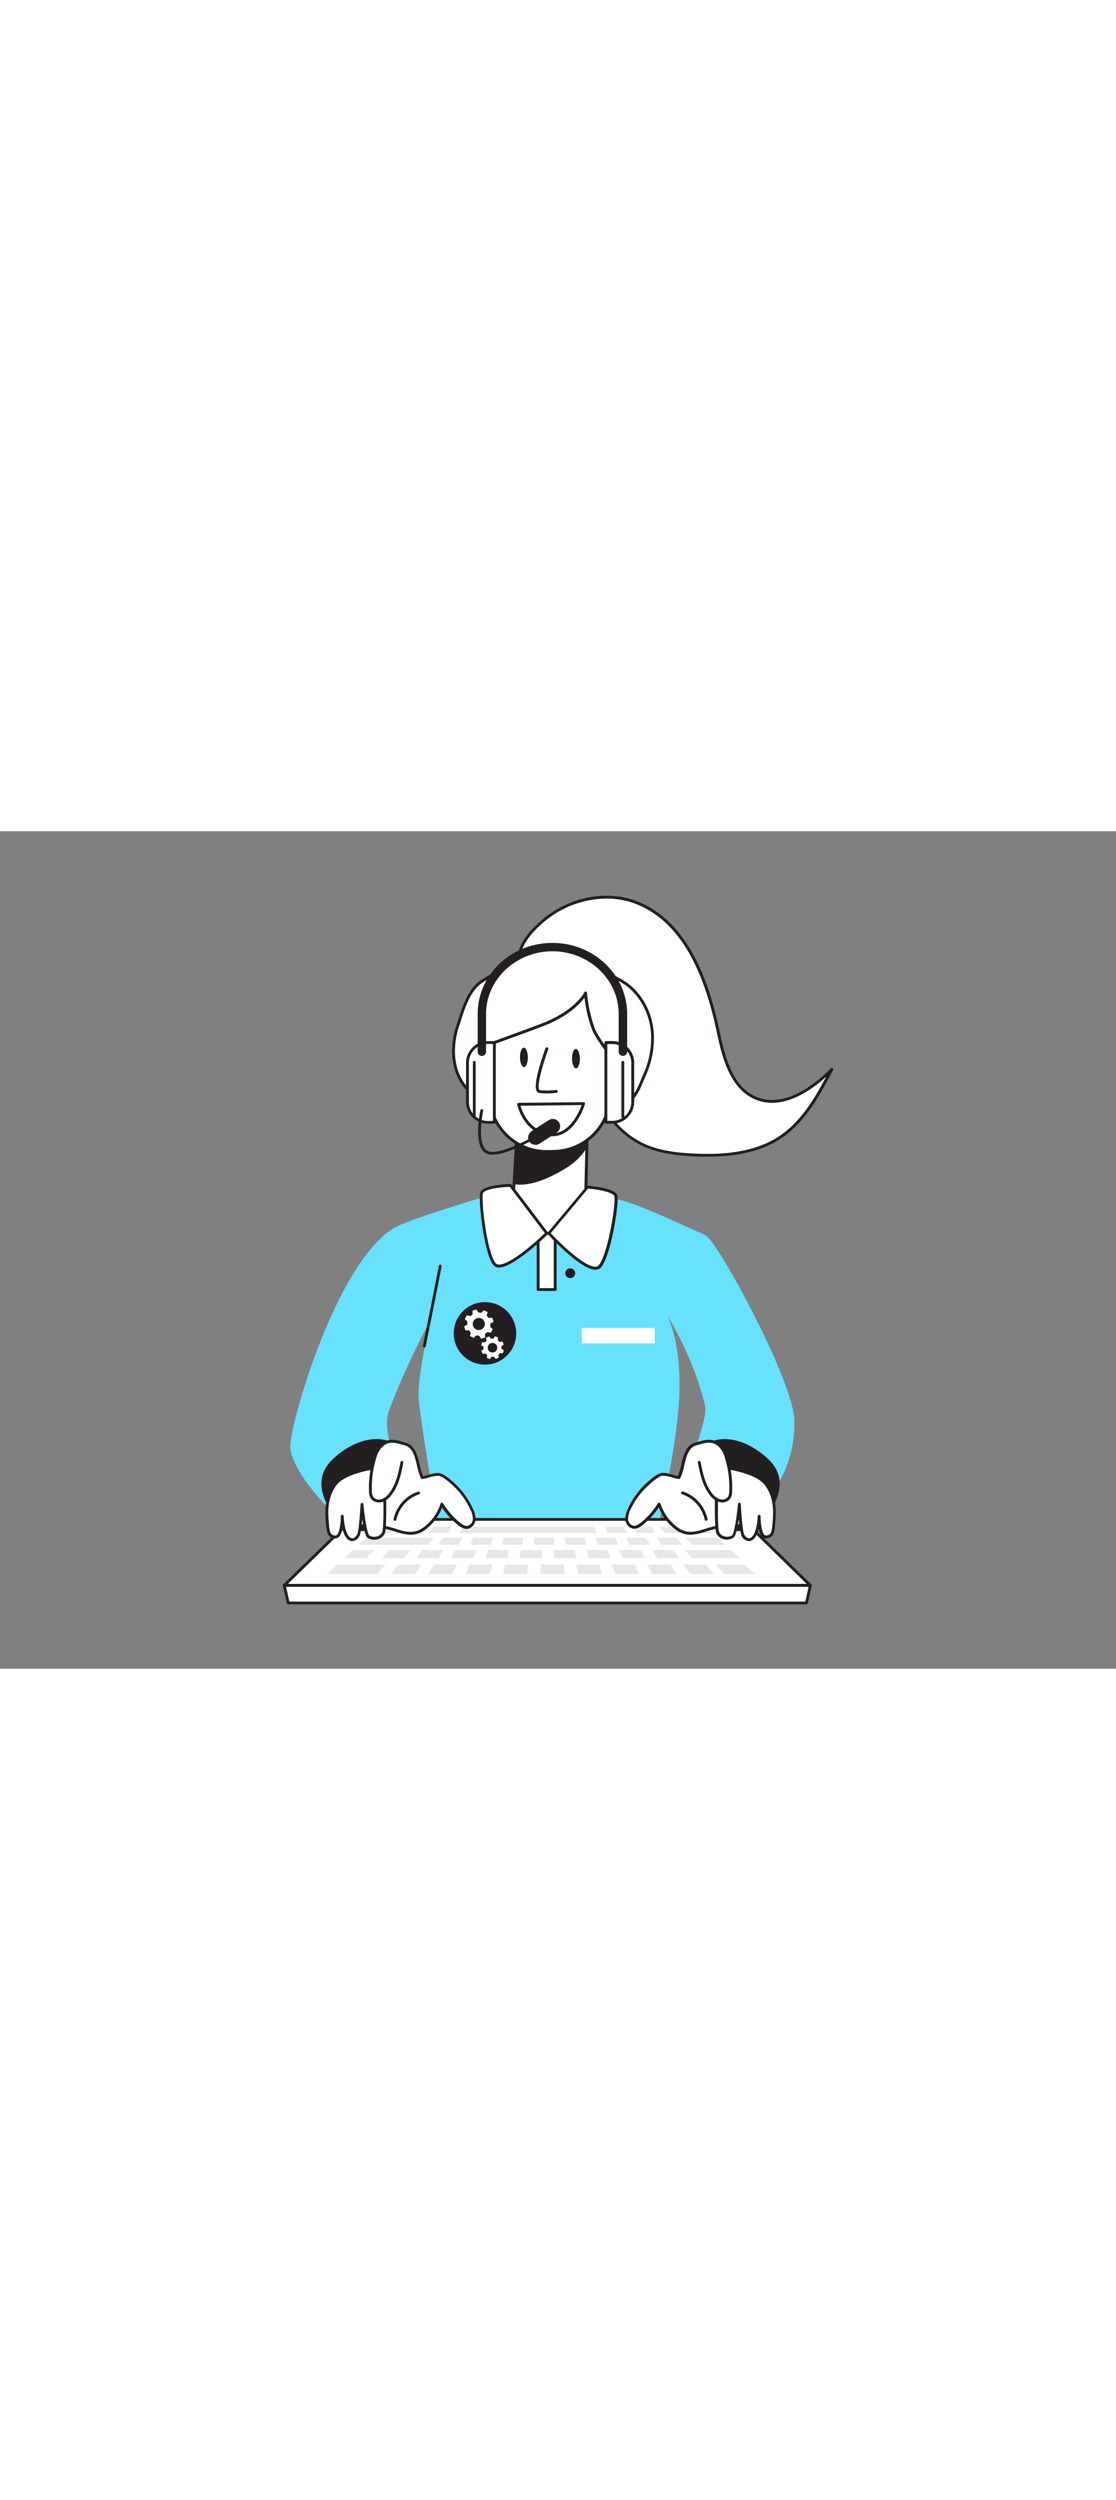 <svg xmlns="http://www.w3.org/2000/svg" viewBox="0 0 400 300" data-imageid="it-support-flatline" imageName="IT Support" class="illustrations_image" style="width: 134px;"><rect x="0" y="0" width="400" height="300" fill="#808080" stroke="none"/><g id="_358_it_support_flatline" data-name="#358_it_support_flatline"><path d="M177.12,129.91s-30,8.81-35.65,12.08c-20.48,11.89-37,68.19-37.4,78s18.5,27.56,18.5,27.56L148,237.72s-12.52-19.94-8.47-30.5a288.09,288.09,0,0,1,14.71-32.08s-4.8,20.56-4.17,28.25,6.73,44.19,6.73,44.19h79.42s7.08-29.69,7.33-48S238.9,173,238.9,173,248.53,188,252.77,206c1,4.35-7.08,25.1-7.08,25.1s22.44-6.2,31.89,4.72a41.71,41.71,0,0,0,7.09-25.39c-.89-14.76-27.68-63.93-31.9-65.79-11.88-5.22-29.37-13.71-34.91-13.19S177.12,129.91,177.12,129.91Z" fill="#68e1fd" class="target-color"/><rect x="192.91" y="144" width="6.12" height="20.16" fill="#fff"/><path d="M199,164.67h-6.12a.52.52,0,0,1-.52-.52V144a.52.52,0,0,1,.52-.52H199a.51.51,0,0,1,.51.52v20.15A.51.51,0,0,1,199,164.67Zm-5.61-1h5.09V144.51h-5.09Z" fill="#231f20"/><polygon points="126.16 246.51 266.2 246.51 290.46 270.12 101.89 270.12 126.16 246.51" fill="#fff"/><path d="M290.46,270.63H101.89a.53.53,0,0,1-.48-.32.51.51,0,0,1,.12-.56l24.27-23.61a.51.51,0,0,1,.36-.14h140a.54.54,0,0,1,.36.14l24.26,23.61a.51.51,0,0,1,.12.56A.53.53,0,0,1,290.46,270.63Zm-187.3-1h186L266,247H126.37Z" fill="#231f20"/><polygon points="213.86 251.4 164.74 251.4 165.89 249.18 213.1 249.18 213.86 251.4" fill="#e6e7e8"/><polygon points="224.7 251.4 217.83 251.4 216.92 249.18 223.52 249.18 224.7 251.4" fill="#e6e7e8"/><polygon points="235 251.4 228.13 251.4 226.82 249.18 233.43 249.18 235 251.4" fill="#e6e7e8"/><polygon points="255.46 251.4 238.44 251.4 236.73 249.18 253.09 249.18 255.46 251.4" fill="#e6e7e8"/><polygon points="255.62 251.4 248.75 251.4 246.64 249.18 253.24 249.18 255.62 251.4" fill="#e6e7e8"/><polygon points="139.98 251.4 133.1 251.4 135.48 249.18 142.08 249.18 139.98 251.4" fill="#e6e7e8"/><polygon points="150.28 251.4 143.41 251.4 145.39 249.18 151.99 249.18 150.28 251.4" fill="#e6e7e8"/><polygon points="160.59 251.4 153.72 251.4 155.29 249.18 161.9 249.18 160.59 251.4" fill="#e6e7e8"/><polygon points="153.65 255.58 128.62 255.58 131.34 253.04 155.34 253.04 153.65 255.58" fill="#e6e7e8"/><polygon points="164.43 255.58 157.06 255.58 158.61 253.04 165.68 253.04 164.43 255.58" fill="#e6e7e8"/><polygon points="175.87 255.58 168.49 255.58 169.57 253.04 176.63 253.04 175.87 255.58" fill="#e6e7e8"/><polygon points="187.3 255.58 179.93 255.58 180.53 253.04 187.59 253.04 187.3 255.58" fill="#e6e7e8"/><polygon points="198.74 255.58 191.36 255.58 191.49 253.04 198.55 253.04 198.74 255.58" fill="#e6e7e8"/><polygon points="210.17 255.58 202.79 255.58 202.44 253.04 209.51 253.04 210.17 255.58" fill="#e6e7e8"/><polygon points="221.6 255.58 214.23 255.58 213.4 253.04 220.47 253.04 221.6 255.58" fill="#e6e7e8"/><polygon points="233.04 255.58 225.66 255.58 224.36 253.04 231.43 253.04 233.04 255.58" fill="#e6e7e8"/><polygon points="244.47 255.58 237.1 255.58 235.32 253.04 242.39 253.04 244.47 255.58" fill="#e6e7e8"/><polygon points="144.88 260.42 136.93 260.42 139.49 257.47 147.09 257.47 144.88 260.42" fill="#e6e7e8"/><polygon points="157.22 260.42 149.26 260.42 151.28 257.47 158.88 257.47 157.22 260.42" fill="#e6e7e8"/><polygon points="169.56 260.42 161.6 260.42 163.06 257.47 170.66 257.47 169.56 260.42" fill="#e6e7e8"/><polygon points="181.9 260.42 173.94 260.42 174.85 257.47 182.45 257.47 181.9 260.42" fill="#e6e7e8"/><polygon points="194.23 260.42 186.28 260.42 186.64 257.47 194.24 257.47 194.23 260.42" fill="#e6e7e8"/><polygon points="206.57 260.42 198.61 260.42 198.42 257.47 206.03 257.47 206.57 260.42" fill="#e6e7e8"/><polygon points="218.91 260.42 210.95 260.42 210.21 257.47 217.81 257.47 218.91 260.42" fill="#e6e7e8"/><polygon points="231.25 260.42 223.29 260.42 222 257.47 229.6 257.47 231.25 260.42" fill="#e6e7e8"/><polygon points="243.58 260.42 235.63 260.42 233.78 257.47 241.39 257.47 243.58 260.42" fill="#e6e7e8"/><polygon points="148.78 266.09 140.14 266.09 142.76 262.63 150.98 262.63 148.78 266.09" fill="#e6e7e8"/><polygon points="162.18 266.09 153.54 266.09 155.51 262.63 163.73 262.63 162.18 266.09" fill="#e6e7e8"/><polygon points="175.57 266.09 166.94 266.09 168.26 262.63 176.48 262.63 175.57 266.09" fill="#e6e7e8"/><polygon points="188.97 266.09 180.33 266.09 181.01 262.63 189.23 262.63 188.97 266.09" fill="#e6e7e8"/><polygon points="202.37 266.09 193.73 266.09 193.76 262.63 201.98 262.63 202.37 266.09" fill="#e6e7e8"/><polygon points="215.77 266.09 207.13 266.09 206.51 262.63 214.73 262.63 215.77 266.09" fill="#e6e7e8"/><polygon points="229.16 266.09 220.52 266.09 219.26 262.63 227.48 262.63 229.16 266.09" fill="#e6e7e8"/><polygon points="242.56 266.09 233.92 266.09 232.01 262.63 240.23 262.63 242.56 266.09" fill="#e6e7e8"/><polygon points="255.96 266.09 247.32 266.09 244.76 262.63 252.98 262.63 255.96 266.09" fill="#e6e7e8"/><polygon points="270.52 266.09 259.57 266.09 256.43 262.63 266.85 262.63 270.52 266.09" fill="#e6e7e8"/><polygon points="265.13 260.42 247.96 260.42 245.57 257.47 261.97 257.47 265.13 260.42" fill="#e6e7e8"/><polygon points="259.94 255.58 247.92 255.58 245.7 253.04 257.22 253.04 259.94 255.58" fill="#e6e7e8"/><polygon points="131.38 260.42 123.42 260.42 126.58 257.47 134.19 257.47 131.38 260.42" fill="#e6e7e8"/><polygon points="135.29 266.09 117.33 266.09 121.05 262.63 138.14 262.63 135.29 266.09" fill="#e6e7e8"/><path d="M229.26,26c16.93,7.45,24.21,27.31,28,45.41,2,9.39,4.64,20.33,13.45,24.14,9.53,4.11,20.1-2.84,27.36-10.26-4.85,9.18-10,18.76-18.73,24.44-8.91,5.84-20.17,6.68-30.81,6.18-6.38-.3-12.88-1.07-18.6-3.9-17.55-8.72-20.82-32.35-33.7-47.12-10.62-12.18-15.93-20.49-1.87-32.63C203.76,24.21,217.68,20.93,229.26,26Z" fill="#fff"/><path d="M253.6,116.57c-1.79,0-3.49,0-5.06-.13-5.92-.28-12.79-1-18.8-4C218.92,107.11,213.35,96,208,85.18c-3.48-7-7.08-14.19-12.09-19.93-6-6.89-10.94-13.13-10.47-19.69.31-4.5,3.07-8.84,8.66-13.67,10.06-8.68,24.28-11.23,35.39-6.34,13.84,6.09,23.11,21.06,28.35,45.77,2.22,10.5,4.9,20.21,13.15,23.77,10.69,4.62,22.29-5.55,26.78-10.14a.53.53,0,0,1,.68-.06.52.52,0,0,1,.15.66c-4.64,8.78-9.89,18.73-18.9,24.64C271.6,115.47,261.67,116.57,253.6,116.57ZM217.38,24.12a35.06,35.06,0,0,0-22.64,8.55c-5.37,4.64-8,8.76-8.31,13-.43,6.16,4.37,12.22,10.22,18.93,5.1,5.84,8.73,13.12,12.24,20.15,5.55,11.12,10.8,21.62,21.31,26.84,5.84,2.9,12.58,3.58,18.39,3.85,8.5.4,20.9.21,30.51-6.09,7.84-5.13,12.81-13.5,17-21.4C290.51,93,280.26,100.24,270.55,96c-9.42-4.07-12-16.37-13.75-24.5-5.16-24.37-14.24-39.1-27.75-45h0A29,29,0,0,0,217.38,24.12Z" fill="#231f20"/><path d="M210.24,43.9a11.6,11.6,0,0,1,4.15,2.59c1.41,1.47,2,3.19,3.86,4.48s3.71,2.1,5.5,3.26c5.95,3.83,9.52,10.78,10.08,17.83a31.85,31.85,0,0,1-2.78,15.18c-1.67,3.83-2.62,7-5.77,9.89a52.25,52.25,0,0,1-18.95,10.93c-6.75,2.25-15.48-.25-21.91-2.81-3.58-1.43-7.14-3.38-9.3-6.56a9.25,9.25,0,0,0-1.36-1.8,8.13,8.13,0,0,0-1.57-1c-9.8-5.33-11.36-16.47-8.15-26.15,1.72-5.17,3.61-12.52,8.29-15.77,1.91-1.33,4.06-2.33,5.83-3.84,1.18-1,2.17-2.23,3.34-3.26,5-4.37,13.71-6.49,20.14-5.13A53.72,53.72,0,0,1,210.24,43.9Z" fill="#fff"/><path d="M200.43,109.45c-4.55,0-10-1.24-16.21-3.72-2.91-1.16-7.06-3.12-9.53-6.75l-.27-.42a4.57,4.57,0,0,0-2.24-2.07l-.23-.12c-10.81-5.88-11.28-18.1-8.4-26.77l.58-1.8c1.61-5,3.61-11.25,7.91-14.23.75-.53,1.55-1,2.33-1.47a26.25,26.25,0,0,0,3.46-2.34c.59-.52,1.16-1.1,1.7-1.67s1.05-1.09,1.63-1.59c5-4.42,13.86-6.67,20.59-5.24l1.72.35a40.35,40.35,0,0,1,7,1.81h0a11.82,11.82,0,0,1,4.33,2.71A16.24,16.24,0,0,1,216.23,48a9.45,9.45,0,0,0,2.32,2.55,29.77,29.77,0,0,0,3,1.81c.81.45,1.66.91,2.46,1.43,5.77,3.72,9.72,10.71,10.31,18.23a32.39,32.39,0,0,1-2.82,15.43c-.27.62-.52,1.23-.77,1.82-1.29,3.09-2.4,5.75-5.12,8.24a53.21,53.21,0,0,1-19.14,11A19.1,19.1,0,0,1,200.43,109.45Zm-3-67.59c-5.61,0-11.76,2-15.58,5.41-.54.48-1.06,1-1.56,1.54s-1.15,1.19-1.78,1.73A26.51,26.51,0,0,1,174.9,53c-.76.46-1.55.93-2.28,1.44-4,2.78-6,8.83-7.5,13.69-.2.63-.4,1.23-.59,1.81-2.76,8.3-2.34,20,7.91,25.54l.23.12a7.05,7.05,0,0,1,1.44.93A7.18,7.18,0,0,1,175.28,98l.26.4c1.76,2.58,4.64,4.61,9.07,6.37,9.06,3.6,16.31,4.55,21.56,2.8a52.08,52.08,0,0,0,18.77-10.82c2.54-2.33,3.62-4.9,4.86-7.88.25-.59.5-1.21.78-1.84a31.44,31.44,0,0,0,2.74-14.93c-.58-7.21-4.35-13.89-9.85-17.44-.77-.5-1.6-.95-2.4-1.39A33.42,33.42,0,0,1,218,51.4a10.72,10.72,0,0,1-2.56-2.8A14.54,14.54,0,0,0,214,46.85a10.84,10.84,0,0,0-4-2.47h0a39.81,39.81,0,0,0-6.78-1.76l-1.74-.35A19.62,19.62,0,0,0,197.42,41.86Z" fill="#231f20"/><path d="M209.9,131.34S201.68,144.12,196,144s-12.08-11.81-12.08-11.81l.36-6.25.84-14.53.8-13.58,23.29-.26.9,11.09.28,3.59Z" fill="#fff"/><path d="M196.05,144.51H196c-6-.13-12.26-11.6-12.52-12.09a.52.52,0,0,1-.07-.27l2-34.36a.51.51,0,0,1,.5-.49l23.3-.26h0a.52.52,0,0,1,.52.48l1.17,14.69-.45,19.14a.5.5,0,0,1-.08.26C210,132.14,202,144.51,196.05,144.51Zm-11.64-12.45c.71,1.25,6.53,11.31,11.57,11.42h.08c5.07,0,12.49-11,13.33-12.3l.45-19-1.13-14.15-22.33.25Zm25.49-.73h0Z" fill="#231f20"/><path d="M210.36,112.24a22,22,0,0,1-7.57,7.78c-5,3.24-12.44,6.9-18.54,5.91l.84-14.53a50,50,0,0,0,13.44-.05c3.92-.44,8-.92,11.55-2.7Z" fill="#231f20"/><path d="M186.4,126.59a13.78,13.78,0,0,1-2.23-.17.49.49,0,0,1-.41-.52l.84-14.53a.47.47,0,0,1,.18-.36.5.5,0,0,1,.39-.11,48.8,48.8,0,0,0,13.3,0c3.65-.41,7.78-.87,11.39-2.66a.49.49,0,0,1,.47,0,.52.52,0,0,1,.25.39l.27,3.6a.52.52,0,0,1,0,.27,22.27,22.27,0,0,1-7.74,8C199.35,122.85,192.61,126.59,186.4,126.59Zm-1.62-1.09c6.32.79,13.79-3.33,17.74-5.89a21.45,21.45,0,0,0,7.33-7.47l-.21-2.73c-3.6,1.61-7.55,2-11.06,2.44a50.92,50.92,0,0,1-13,.12Z" fill="#231f20"/><path d="M198.5,114.67l-2.38,0a20.48,20.48,0,0,1-20.7-20.25c-.08-6.47,1.77-18.78,1.77-18.78s9.45-3.4,16.87-6.2C206.51,64.76,209.86,58,209.86,58a50.48,50.48,0,0,0,2.92,13.09c1.34,3.06,5.56,8.53,5.56,8.53s.36,10.1.41,14.32A20.47,20.47,0,0,1,198.5,114.67Z" fill="#fff"/><path d="M195.89,115.21a21,21,0,0,1-21-20.76c-.07-6.43,1.76-18.74,1.78-18.86a.5.5,0,0,1,.33-.41c.1,0,9.54-3.43,16.86-6.2C206,64.42,209.37,57.87,209.4,57.8a.51.51,0,0,1,1,.2,50.85,50.85,0,0,0,2.89,12.91c1.29,3,5.45,8.38,5.49,8.43a.52.52,0,0,1,.11.3c0,.1.36,10.15.41,14.32a21,21,0,0,1-20.76,21.22l-2.39,0Zm2.61-1.06v0A20,20,0,0,0,218.24,94c-.05-3.86-.36-12.81-.41-14.13-.67-.88-4.27-5.66-5.52-8.52a50.09,50.09,0,0,1-2.82-11.75c-1.63,2.23-5.91,6.85-15.25,10.38-6.61,2.5-14.94,5.5-16.59,6.1-.28,1.93-1.78,12.6-1.72,18.39a20,20,0,0,0,20,19.74h.22Z" fill="#231f20"/><path d="M196,93.91a24,24,0,0,1-2.62-.14,1.3,1.3,0,0,1-1-.64c-1.56-2.54,2.65-14.08,3.13-15.38a.52.52,0,1,1,1,.36c-1.76,4.75-4.2,12.89-3.22,14.48.08.13.14.15.2.15a27.13,27.13,0,0,0,5.81-.06.51.51,0,0,1,.59.44.52.52,0,0,1-.45.58A27.67,27.67,0,0,1,196,93.91Z" fill="#231f20"/><ellipse cx="206.44" cy="81.44" rx="1.41" ry="3.48" transform="translate(-0.89 2.28) rotate(-0.63)" fill="#231f20"/><ellipse cx="187.78" cy="81" rx="1.41" ry="3.48" transform="translate(-0.88 2.08) rotate(-0.63)" fill="#231f20"/><path d="M210.54,127.51s9.67.7,10.2,3.21-2.27,20.9-5.73,25.12S196.73,144,196.73,144Z" fill="#fff"/><path d="M213.39,157.07c-5.25,0-16.56-12.19-17-12.71a.51.51,0,0,1,0-.68l13.82-16.5a.47.47,0,0,1,.43-.18c1.68.12,10.08.86,10.67,3.61s-2.28,21.22-5.84,25.56a2.46,2.46,0,0,1-1.92.89Zm-16-13.08c3.46,3.69,12.18,12.15,16.05,12a1.44,1.44,0,0,0,1.15-.51c3.32-4,6.17-22.17,5.63-24.7-.31-1.43-5.63-2.47-9.47-2.77Z" fill="#231f20"/><path d="M183,126.86s-9.69.24-10.35,2.72,1.28,21,4.54,25.37S196,144,196,144Z" fill="#fff"/><path d="M178.87,156.25h-.26a2.43,2.43,0,0,1-1.88-1c-3.35-4.5-5.32-23.17-4.62-25.8s9.14-3.06,10.83-3.11a.56.56,0,0,1,.42.21l13,17.13a.52.52,0,0,1,0,.68C195.83,144.86,184.2,156.25,178.87,156.25Zm3.83-28.87c-3.85.13-9.22.91-9.6,2.33-.65,2.5,1.34,20.74,4.46,24.93a1.46,1.46,0,0,0,1.13.57c3.83.3,13-7.75,16.59-11.27Z" fill="#231f20"/><path d="M185.89,97.82l23.29-.26s-3.55,12.29-12.45,11.09S185.89,97.82,185.89,97.82Z" fill="#fff"/><path d="M197.93,109.25a9.26,9.26,0,0,1-1.27-.09c-9.17-1.24-11.26-11.14-11.28-11.24a.52.52,0,0,1,.11-.43.51.51,0,0,1,.39-.19l23.3-.26h0a.51.51,0,0,1,.41.21.52.52,0,0,1,.09.45C209.64,97.83,206.24,109.25,197.93,109.25ZM186.55,98.33c.61,2.08,3.1,8.84,10.24,9.81s10.79-7.57,11.67-10.06Z" fill="#231f20"/><path d="M217.16,75.67h2.35A7.29,7.29,0,0,1,226.8,83v14a7.29,7.29,0,0,1-7.29,7.29h-2.35a0,0,0,0,1,0,0V75.67A0,0,0,0,1,217.16,75.67Z" fill="#fff"/><path d="M219.51,104.73h-2.35a.52.52,0,0,1-.52-.52V75.67a.52.52,0,0,1,.52-.52h2.35a7.81,7.81,0,0,1,7.8,7.8v14A7.81,7.81,0,0,1,219.51,104.73Zm-1.83-1h1.83a6.78,6.78,0,0,0,6.77-6.78V83a6.78,6.78,0,0,0-6.77-6.77h-1.83Z" fill="#231f20"/><path d="M167.55,75.67h2.35A7.29,7.29,0,0,1,177.19,83v14a7.29,7.29,0,0,1-7.29,7.29h-2.35a0,0,0,0,1,0,0V75.67A0,0,0,0,1,167.55,75.67Z" transform="translate(344.74 179.88) rotate(-180)" fill="#fff"/><path d="M177.19,104.73h-2.35a7.81,7.81,0,0,1-7.8-7.81V83a7.81,7.81,0,0,1,7.8-7.8h2.35a.51.51,0,0,1,.51.52v28.54A.51.51,0,0,1,177.19,104.73Zm-2.35-28.55A6.78,6.78,0,0,0,168.07,83v14a6.78,6.78,0,0,0,6.77,6.78h1.83V76.18Z" fill="#231f20"/><path d="M223.25,80.47a1.5,1.5,0,0,1-1.5-1.5V65.47C221.75,53.06,211.08,43,198,43s-23.79,10.1-23.79,22.51V79a1.5,1.5,0,0,1-3,0V65.47C171.17,51.4,183.19,40,198,40s26.79,11.44,26.79,25.51V79A1.5,1.5,0,0,1,223.25,80.47Z" fill="#231f20"/><path d="M170,102.84a.51.51,0,0,1-.51-.51V82.94a.52.52,0,1,1,1,0v19.39A.51.51,0,0,1,170,102.84Z" fill="#231f20"/><path d="M223.25,102.84a.51.51,0,0,1-.51-.51V82.94a.52.52,0,1,1,1,0v19.39A.51.51,0,0,1,223.25,102.84Z" fill="#231f20"/><path d="M146.18,224.16a18.12,18.12,0,0,0-6.09-4.89c-5.94-2.64-13,0-18.14,4-2.42,1.87-4.71,4.13-5.7,7-1.66,4.87.72,10.19,3.76,14.34a14.65,14.65,0,0,0,4.67,4.47,11.21,11.21,0,0,0,7.84.68,25.87,25.87,0,0,0,7.27-3.38c3.52-2.2,10.33-5.76,12-9.79S148.55,226.88,146.18,224.16Z" fill="#231f20"/><path d="M129.34,250.68a10.49,10.49,0,0,1-4.89-1.13,15.12,15.12,0,0,1-4.84-4.62c-2.76-3.77-5.67-9.39-3.83-14.79.87-2.54,2.74-4.84,5.87-7.25,6.38-4.91,13.35-6.43,18.64-4.07a18.32,18.32,0,0,1,6.27,5h0c3.21,3.7,7.3,9.07,5.69,13-1.49,3.6-6.69,6.71-10.49,9l-1.71,1a26.48,26.48,0,0,1-7.41,3.44A13.61,13.61,0,0,1,129.34,250.68Zm5.61-32c-4,0-8.47,1.71-12.69,5-3,2.28-4.73,4.44-5.53,6.78-1.71,5,1.06,10.31,3.68,13.88a14.07,14.07,0,0,0,4.51,4.33,10.57,10.57,0,0,0,7.48.63,25.34,25.34,0,0,0,7.12-3.31l1.73-1.05c3.68-2.2,8.72-5.21,10.08-8.51,1.57-3.79-3.77-9.93-5.53-12a17.32,17.32,0,0,0-5.91-4.75A12,12,0,0,0,135,218.72Z" fill="#231f20"/><path d="M157.78,242.69a17.53,17.53,0,0,1-5.71,7.13c-5,3.62-9.23.35-14.53-.53,0,0-7.08-1.18-11.41,0-2.49.68-4.33-3-5.24-4.71a11.22,11.22,0,0,1-.83-9.16c2-5.8,8.18-5.81,13.35-6.6,3.84-.59,8.76,1,8.76,1s-5.22-8.27-3.84-9.64,6.89-1.58,8.86.39c2.71,2.71,2.49,7.58,4.17,11,1.35-.14,4.74-1.45,6.08-1.15,1.68.38,3.48,2,4.74,3.14a27.7,27.7,0,0,1,6.91,9.31,7.52,7.52,0,0,1,.91,3.63,3.05,3.05,0,0,1-2.14,2.82c-1.24.27-2.44-.51-3.42-1.31a27.92,27.92,0,0,1-6-6.92C158.22,241.61,158,242.15,157.78,242.69Z" fill="#fff"/><path d="M147.17,252a19.48,19.48,0,0,1-5.6-1.15,33,33,0,0,0-4.11-1.06c-.29-.05-7.05-1.14-11.2,0-2.75.74-4.64-2.78-5.66-4.67l-.16-.3a11.76,11.76,0,0,1-.87-9.57c1.8-5.36,7.09-6.05,11.76-6.67.67-.08,1.35-.17,2-.27A21.24,21.24,0,0,1,141,229c-1.77-2.94-4.39-7.84-3.07-9.16.92-.92,3-1.23,4.58-1.21,1,0,3.6.2,5,1.6,1.75,1.75,2.34,4.28,2.91,6.73a22.66,22.66,0,0,0,1.2,4.05c.45-.08,1.05-.25,1.68-.42,1.59-.43,3.24-.88,4.22-.66,1.68.38,3.41,1.89,4.67,3l.29.25a28.25,28.25,0,0,1,7,9.48,7.81,7.81,0,0,1,.95,3.89,3.57,3.57,0,0,1-2.54,3.28c-1.51.34-2.93-.65-3.86-1.41a28.42,28.42,0,0,1-5.58-6.16c-.09.23-.18.46-.28.68h0a17.91,17.91,0,0,1-5.87,7.35A8.58,8.58,0,0,1,147.17,252ZM131,248.25a45.9,45.9,0,0,1,6.61.53,32.62,32.62,0,0,1,4.25,1.1c3.48,1.07,6.49,2,9.89-.48a16.92,16.92,0,0,0,5.54-6.92h0c.22-.52.43-1,.6-1.59a.49.49,0,0,1,.42-.35.52.52,0,0,1,.51.24,27.44,27.44,0,0,0,5.92,6.79c.84.68,1.93,1.44,3,1.21a2.54,2.54,0,0,0,1.73-2.36,7.09,7.09,0,0,0-.85-3.38,27.31,27.31,0,0,0-6.79-9.13l-.29-.26c-1.18-1-2.79-2.44-4.22-2.76a11.22,11.22,0,0,0-3.72.65,17.71,17.71,0,0,1-2.19.51.52.52,0,0,1-.52-.29,21.16,21.16,0,0,1-1.44-4.61c-.57-2.42-1.1-4.7-2.63-6.23a6.49,6.49,0,0,0-4.3-1.31c-1.71,0-3.28.35-3.83.91s1.25,4.79,3.91,9a.53.53,0,0,1,0,.59.51.51,0,0,1-.57.17s-4.85-1.53-8.52-1l-2,.28c-4.58.6-9.31,1.22-10.91,6a10.7,10.7,0,0,0,.8,8.75l.16.3c.88,1.64,2.53,4.7,4.48,4.16A19.8,19.8,0,0,1,131,248.25Z" fill="#231f20"/><path d="M137.61,227.93s.83,21.09-.17,23.34-4.07,2.35-5.4,1.37S129.71,241,129.71,241s-.55,9.74-1.28,11.12c-1.48,2.8-5.28,2.75-5.78-6.8,0,0,0,7.43-2.41,7.43s-2.7-2-2.94-5.31-.69-8.94,3-13.67S136.45,227.34,137.61,227.93Z" fill="#fff"/><path d="M126.28,254.28a2.12,2.12,0,0,1-.49-.06c-.89-.19-2.25-1.06-3.05-4.34-.39,1.8-1.12,3.42-2.5,3.42-3,0-3.22-2.56-3.46-5.79-.26-3.47-.68-9.16,3.07-14,3.55-4.59,16.37-6.83,18-6a.52.52,0,0,1,.28.44c.08,2.17.8,21.27-.22,23.57a3.79,3.79,0,0,1-2.56,2.11,4.49,4.49,0,0,1-3.62-.54c-.81-.6-1.45-3.67-1.89-6.64-.24,2.58-.56,5.25-1,6A3.11,3.11,0,0,1,126.28,254.28Zm-3.63-9.44a.52.52,0,0,1,.52.48c.28,5.42,1.66,7.63,2.85,7.9.7.15,1.45-.35,2-1.31s1-7.19,1.23-10.91a.52.52,0,0,1,1,0c.47,5,1.41,10.72,2.12,11.24a3.41,3.41,0,0,0,2.74.37,2.75,2.75,0,0,0,1.88-1.53c.68-1.55.46-14.28.14-22.71-2.09-.17-13.17,1.52-16.44,5.76-3.51,4.55-3.11,10-2.86,13.26.27,3.64.53,4.9,2.43,4.9,1.29,0,1.9-4.13,1.9-6.92a.5.5,0,0,1,.5-.51Z" fill="#231f20"/><path d="M141.57,247l-.12,0a.5.5,0,0,1-.38-.62,13.41,13.41,0,0,1,8.84-9.86.52.52,0,0,1,.27,1,12.34,12.34,0,0,0-8.11,9.1A.52.52,0,0,1,141.57,247Z" fill="#231f20"/><path d="M144.24,219.25c-3.75-1.25-6.09-1-8.24,1.63a10.24,10.24,0,0,0-1.67,3.51,36.54,36.54,0,0,0-1.57,12,4.43,4.43,0,0,0,.48,2.22,3.14,3.14,0,0,0,3.49,1.18,6.3,6.3,0,0,0,3.12-2.32c2.53-3.21,3.4-7.38,4.19-11.39" fill="#fff"/><path d="M135.81,240.41a3.44,3.44,0,0,1-3-1.56,5.16,5.16,0,0,1-.55-2.46,36.75,36.75,0,0,1,1.6-12.15,10.67,10.67,0,0,1,1.76-3.68c2.52-3.09,5.34-3,8.8-1.8a.52.52,0,0,1,.32.66.51.51,0,0,1-.65.32c-3.76-1.25-5.77-.87-7.67,1.47a9.82,9.82,0,0,0-1.58,3.33,36.08,36.08,0,0,0-1.55,11.81,4.29,4.29,0,0,0,.41,2,2.64,2.64,0,0,0,2.91.94,5.67,5.67,0,0,0,2.86-2.14c2.51-3.18,3.34-7.43,4.08-11.17a.53.53,0,0,1,.61-.41.51.51,0,0,1,.4.61c-.76,3.86-1.62,8.23-4.28,11.61a6.66,6.66,0,0,1-3.39,2.5A4.17,4.17,0,0,1,135.81,240.41Z" fill="#231f20"/><path d="M248.48,224.16a18.22,18.22,0,0,1,6.09-4.89c5.95-2.64,13,0,18.14,4,2.43,1.87,4.71,4.13,5.7,7,1.66,4.87-.72,10.19-3.76,14.34a14.54,14.54,0,0,1-4.67,4.47,11.2,11.2,0,0,1-7.84.68,25.69,25.69,0,0,1-7.26-3.38c-3.53-2.2-10.34-5.76-12-9.79S246.12,226.88,248.48,224.16Z" fill="#231f20"/><path d="M265.33,250.68a13.75,13.75,0,0,1-3.31-.41,26.61,26.61,0,0,1-7.41-3.44l-1.7-1c-3.8-2.28-9-5.39-10.49-9-1.62-3.91,2.47-9.28,5.69-13h0a18.3,18.3,0,0,1,6.26-5c5.3-2.36,12.27-.84,18.65,4.07,3.13,2.41,5,4.71,5.86,7.25,1.85,5.4-1.06,11-3.83,14.79a15,15,0,0,1-4.84,4.62A10.48,10.48,0,0,1,265.33,250.68Zm-5.61-32a12,12,0,0,0-5,1,17.32,17.32,0,0,0-5.91,4.75h0c-1.75,2-7.09,8.16-5.52,12,1.36,3.3,6.4,6.31,10.08,8.51l1.72,1.05a25.34,25.34,0,0,0,7.12,3.31,10.6,10.6,0,0,0,7.49-.63,14,14,0,0,0,4.5-4.33c2.63-3.57,5.4-8.89,3.69-13.88-.8-2.34-2.56-4.5-5.53-6.78C268.18,220.43,263.71,218.72,259.72,218.72Zm-11.24,5.44h0Z" fill="#231f20"/><path d="M236.88,242.69a17.53,17.53,0,0,0,5.71,7.13c5,3.62,9.23.35,14.53-.53,0,0,7.09-1.18,11.42,0,2.48.68,4.32-3,5.23-4.71a11.15,11.15,0,0,0,.83-9.16c-2-5.8-8.17-5.81-13.35-6.6-3.84-.59-8.76,1-8.76,1s5.22-8.27,3.84-9.64-6.89-1.58-8.86.39c-2.71,2.71-2.48,7.58-4.17,11-1.35-.14-4.74-1.45-6.08-1.15-1.68.38-3.47,2-4.74,3.14a27.7,27.7,0,0,0-6.91,9.31,7.4,7.4,0,0,0-.9,3.63,3,3,0,0,0,2.13,2.82c1.24.27,2.45-.51,3.43-1.31a28.34,28.34,0,0,0,6-6.92A16.16,16.16,0,0,0,236.88,242.69Z" fill="#fff"/><path d="M247.49,252a8.55,8.55,0,0,1-5.2-1.77,17.94,17.94,0,0,1-5.88-7.35h0c-.1-.22-.19-.44-.28-.68a28.63,28.63,0,0,1-5.57,6.16c-.94.76-2.36,1.74-3.87,1.41a3.57,3.57,0,0,1-2.54-3.28,8,8,0,0,1,.95-3.89,28.39,28.39,0,0,1,7-9.48l.29-.25c1.27-1.11,3-2.62,4.68-3,1-.22,2.62.23,4.22.66.62.17,1.22.34,1.67.42a22.66,22.66,0,0,0,1.2-4.05c.58-2.45,1.17-5,2.91-6.73,2.1-2.1,7.92-2.06,9.59-.39,1.32,1.32-1.31,6.22-3.08,9.16a21.26,21.26,0,0,1,7.71-.64q1,.15,2,.27c4.66.62,10,1.31,11.75,6.67a11.68,11.68,0,0,1-.87,9.57l-.15.3c-1,1.89-2.91,5.41-5.67,4.67-4.17-1.14-11.13,0-11.2,0a33.41,33.41,0,0,0-4.11,1.06A19.41,19.41,0,0,1,247.49,252Zm-11.22-11.48h.06a.51.51,0,0,1,.43.35,13.71,13.71,0,0,0,.6,1.59h0a16.84,16.84,0,0,0,5.54,6.92c3.39,2.47,6.4,1.54,9.89.48a32.06,32.06,0,0,1,4.24-1.1c.3-.05,7.25-1.19,11.64,0,2,.54,3.6-2.52,4.49-4.16l.16-.3a10.74,10.74,0,0,0,.79-8.75c-1.59-4.75-6.33-5.37-10.91-6l-2-.28c-3.67-.57-8.47.95-8.52,1a.52.52,0,0,1-.57-.17.51.51,0,0,1,0-.59c2.66-4.22,4.49-8.43,3.91-9-1.18-1.18-6.35-1.39-8.13.4-1.54,1.53-2.07,3.81-2.63,6.22a21.09,21.09,0,0,1-1.45,4.62.5.5,0,0,1-.51.29,17.39,17.39,0,0,1-2.2-.51,11.48,11.48,0,0,0-3.71-.65c-1.43.32-3.05,1.73-4.23,2.76l-.29.26A27.15,27.15,0,0,0,226,243a7,7,0,0,0-.86,3.38,2.57,2.57,0,0,0,1.73,2.36c1.07.23,2.16-.53,3-1.21a27.48,27.48,0,0,0,5.93-6.79A.5.5,0,0,1,236.27,240.53Z" fill="#231f20"/><path d="M257.05,227.93s-.82,21.09.17,23.34,4.08,2.35,5.4,1.37S265,241,265,241s.55,9.74,1.28,11.12c1.49,2.8,5.28,2.75,5.78-6.8,0,0,0,7.43,2.41,7.43s2.7-2,2.95-5.31.69-8.94-3-13.67S258.21,227.34,257.05,227.93Z" fill="#fff"/><path d="M268.39,254.28a3.1,3.1,0,0,1-2.61-1.89,26,26,0,0,1-.95-6c-.44,3-1.08,6-1.9,6.64a4.45,4.45,0,0,1-3.62.54,3.81,3.81,0,0,1-2.56-2.11c-1-2.3-.3-21.4-.22-23.57a.53.53,0,0,1,.29-.44c1.62-.83,14.44,1.41,18,6,3.76,4.86,3.33,10.56,3.08,14s-.44,5.85-3.47,5.85c-1.38,0-2.11-1.62-2.49-3.42-.81,3.28-2.17,4.15-3.06,4.34A2,2,0,0,1,268.39,254.28ZM265,240.51h0a.51.51,0,0,1,.5.49c.21,3.72.73,10,1.23,10.91s1.27,1.46,2,1.31c1.19-.27,2.56-2.48,2.85-7.9a.51.51,0,0,1,.51-.48h0a.51.51,0,0,1,.51.51c0,2.79.6,6.92,1.89,6.92,1.9,0,2.17-1.26,2.43-4.84.25-3.32.66-8.77-2.86-13.32-3.27-4.24-14.32-5.94-16.44-5.76-.32,8.43-.54,21.16.15,22.71a2.74,2.74,0,0,0,1.88,1.53,3.46,3.46,0,0,0,2.74-.37c.7-.52,1.65-6.24,2.12-11.24A.51.51,0,0,1,265,240.51Z" fill="#231f20"/><path d="M253.09,247a.52.52,0,0,1-.5-.4,12.34,12.34,0,0,0-8.11-9.1.52.52,0,0,1,.28-1,13.4,13.4,0,0,1,8.83,9.86.5.5,0,0,1-.38.62Z" fill="#231f20"/><path d="M250.43,219.25c3.75-1.25,6.09-1,8.23,1.63a10.06,10.06,0,0,1,1.67,3.51,36.55,36.55,0,0,1,1.58,12,4.65,4.65,0,0,1-.48,2.22,3.15,3.15,0,0,1-3.5,1.18,6.34,6.34,0,0,1-3.12-2.32c-2.53-3.21-3.39-7.38-4.18-11.39" fill="#fff"/><path d="M258.86,240.41a4.05,4.05,0,0,1-1.06-.14,6.58,6.58,0,0,1-3.39-2.5c-2.67-3.38-3.53-7.75-4.29-11.61a.53.53,0,0,1,.41-.61.51.51,0,0,1,.6.41c.74,3.74,1.58,8,4.09,11.17a5.65,5.65,0,0,0,2.85,2.14,2.66,2.66,0,0,0,2.92-.94,4.16,4.16,0,0,0,.4-2,35.78,35.78,0,0,0-1.55-11.81,9.82,9.82,0,0,0-1.58-3.33c-1.9-2.34-3.91-2.72-7.67-1.47a.51.51,0,0,1-.65-.32.52.52,0,0,1,.33-.66c3.46-1.15,6.28-1.29,8.79,1.8a10.52,10.52,0,0,1,1.77,3.68,37,37,0,0,1,1.59,12.15,4.85,4.85,0,0,1-.55,2.46A3.42,3.42,0,0,1,258.86,240.41Z" fill="#231f20"/><polygon points="289.05 276.41 103.3 276.41 101.89 270.12 290.46 270.12 289.05 276.41" fill="#fff"/><path d="M289.05,276.93H103.3a.51.51,0,0,1-.5-.4l-1.42-6.3a.58.58,0,0,1,.1-.44.53.53,0,0,1,.41-.19H290.46a.53.53,0,0,1,.41.19.54.54,0,0,1,.1.44l-1.42,6.3A.51.51,0,0,1,289.05,276.93Zm-185.33-1H288.64l1.18-5.27H102.53Z" fill="#231f20"/><path d="M176.54,115.83a4.64,4.64,0,0,1-2.77-.73c-4.15-3-1.7-14.67-1.59-15.16a.5.5,0,1,1,1,.21c-.69,3.19-1.81,11.95,1.2,14.14s12.71-2.61,16.19-4.64a.5.5,0,0,1,.5.86C190.61,110.77,181.88,115.83,176.54,115.83Z" fill="#231f20"/><rect x="189.2" y="105.56" width="11.66" height="4.28" rx="2.14" transform="translate(-27.26 122.6) rotate(-32.74)" fill="#231f20"/><path d="M191.94,112.33a2.76,2.76,0,0,1-.57-.06,2.64,2.64,0,0,1-.87-4.8l6.21-4a2.64,2.64,0,0,1,2.86,4.44h0l-6.21,4A2.59,2.59,0,0,1,191.94,112.33Zm6.2-8.27a1.65,1.65,0,0,0-.89.26l-6.21,4a1.63,1.63,0,0,0-.71,1,1.6,1.6,0,0,0,.22,1.24,1.62,1.62,0,0,0,1,.72,1.64,1.64,0,0,0,1.24-.23l6.21-4a1.63,1.63,0,0,0,.49-2.27,1.61,1.61,0,0,0-1-.71A1.45,1.45,0,0,0,198.14,104.06Zm1.16,3.44h0Z" fill="#231f20"/><circle cx="204.38" cy="158.32" r="1.77" fill="#231f20"/><path d="M152.11,184.89H152a.51.51,0,0,1-.41-.6c.06-.36.36-1.84.8-4,1.37-6.76,3.91-19.33,4.89-24.66a.51.51,0,0,1,1,.19c-1,5.34-3.52,17.92-4.89,24.68l-.8,4A.51.51,0,0,1,152.11,184.89Z" fill="#231f20"/><circle cx="173.82" cy="179.86" r="11.2" fill="#231f20"/><path d="M166.69,174.57l.32-.65.18-.33a.33.33,0,0,1,.39-.18l.54.16a1.38,1.38,0,0,0,.29.08.3.3,0,0,0,.21,0c.24-.17.47-.36.69-.54a.31.31,0,0,0,.1-.29l-.06-.68a.82.82,0,0,1,0-.27.26.26,0,0,1,.11-.16,4.23,4.23,0,0,1,1.16-.36.29.29,0,0,1,.3.16c.12.21.24.41.35.63a.45.45,0,0,0,.41.27l.73.06a.27.27,0,0,0,.24-.1l.3-.36c.09-.1.18-.21.27-.3a.28.28,0,0,1,.35-.08l1,.5a.3.3,0,0,1,.14.34c0,.19-.11.37-.16.55a2.5,2.5,0,0,0-.07.26.34.34,0,0,0,.07.32c.16.19.32.38.47.58a.4.4,0,0,0,.38.16l.74-.07a.32.32,0,0,1,.38.24c.1.31.2.62.29.92a.36.36,0,0,1-.19.47l-.42.23a1.75,1.75,0,0,0-.29.18.28.28,0,0,0-.15.23c0,.26,0,.51-.07.76a.39.39,0,0,0,.16.36l.38.3.23.2a.32.32,0,0,1,.06.38l-.45.86a.58.58,0,0,1-.1.12.27.27,0,0,1-.3.1l-.64-.19-.05,0a.48.48,0,0,0-.52.11c-.14.13-.3.25-.45.37a.48.48,0,0,0-.18.46c0,.22,0,.44.07.66s0,.32-.26.4l-1,.29a.29.29,0,0,1-.38-.16c-.1-.16-.19-.33-.28-.5-.19-.36-.25-.4-.65-.43l-.48,0a.44.44,0,0,0-.4.17c-.12.15-.23.3-.35.44a2,2,0,0,1-.21.2.23.23,0,0,1-.26,0c-.3-.16-.61-.31-.91-.48l-.11-.08a.26.26,0,0,1-.1-.3c.06-.21.12-.42.19-.64,0-.06,0-.13,0-.19a.34.34,0,0,0-.07-.31c-.15-.18-.31-.36-.46-.55a.37.37,0,0,0-.36-.14l-.66.07h0c-.28,0-.37,0-.45-.3s-.19-.61-.27-.92a.29.29,0,0,1,.17-.39c.18-.1.37-.21.57-.3a.54.54,0,0,0,.32-.47c0-.23,0-.46.05-.69a.27.27,0,0,0-.1-.25l-.52-.43a.64.64,0,0,1-.26-.35Zm7.06,2.19a2.16,2.16,0,0,0-1.89-2.43,2.2,2.2,0,0,0-2.4,1.89,2.17,2.17,0,0,0,1.86,2.42A2.14,2.14,0,0,0,173.75,176.76Z" fill="#fff"/><path d="M172.46,184c.07-.18.13-.37.19-.55s.07-.18.11-.27a.26.26,0,0,1,.29-.18l.44.07a1.6,1.6,0,0,0,.23,0,.21.21,0,0,0,.16-.05c.17-.16.33-.33.49-.5a.24.24,0,0,0,0-.23c0-.18-.08-.35-.11-.53a.5.5,0,0,1,0-.21.16.16,0,0,1,.07-.13,2.86,2.86,0,0,1,.87-.4.21.21,0,0,1,.25.09c.11.15.23.3.34.46a.35.35,0,0,0,.34.17l.59,0a.21.21,0,0,0,.17-.1l.21-.31c.05-.09.11-.18.17-.27a.22.22,0,0,1,.27-.09l.8.29a.23.23,0,0,1,.15.26c0,.15-.05.3-.07.44l0,.21a.29.29,0,0,0,.09.25c.14.14.29.27.42.41a.34.34,0,0,0,.32.09l.57-.13a.24.24,0,0,1,.32.15c.11.23.22.46.32.69a.28.28,0,0,1-.1.39l-.3.22a1.84,1.84,0,0,0-.22.17.25.25,0,0,0-.09.2c0,.2,0,.4,0,.6a.34.34,0,0,0,.16.27l.33.19.2.14a.23.23,0,0,1,.09.28l-.27.73-.06.1a.23.23,0,0,1-.23.11l-.52-.09h0a.37.37,0,0,0-.4.14l-.31.33a.36.36,0,0,0-.1.38l.12.51c0,.18,0,.25-.17.33a7.89,7.89,0,0,1-.72.33.23.23,0,0,1-.31-.09c-.1-.11-.18-.24-.27-.36s-.23-.29-.56-.27l-.38,0a.36.36,0,0,0-.29.17c-.08.13-.15.26-.23.38a.65.65,0,0,1-.15.18.17.17,0,0,1-.2.06l-.76-.29a.27.27,0,0,1-.1-.06.2.2,0,0,1-.1-.22c0-.17.05-.35.08-.52s0-.1,0-.16a.28.28,0,0,0-.09-.23l-.41-.38a.31.31,0,0,0-.3-.08l-.51.12h0c-.23,0-.3,0-.4-.2l-.3-.69a.24.24,0,0,1,.1-.32l.41-.29a.43.43,0,0,0,.21-.41l0-.54a.23.23,0,0,0-.1-.19l-.46-.29a.49.49,0,0,1-.24-.25Zm5.77,1a1.72,1.72,0,0,0-1.73-1.72,1.74,1.74,0,0,0-1.7,1.72,1.72,1.72,0,0,0,1.71,1.71A1.69,1.69,0,0,0,178.23,185Z" fill="#fff"/><rect x="208.53" y="177.89" width="26.15" height="5.56" fill="#fff"/></g></svg>